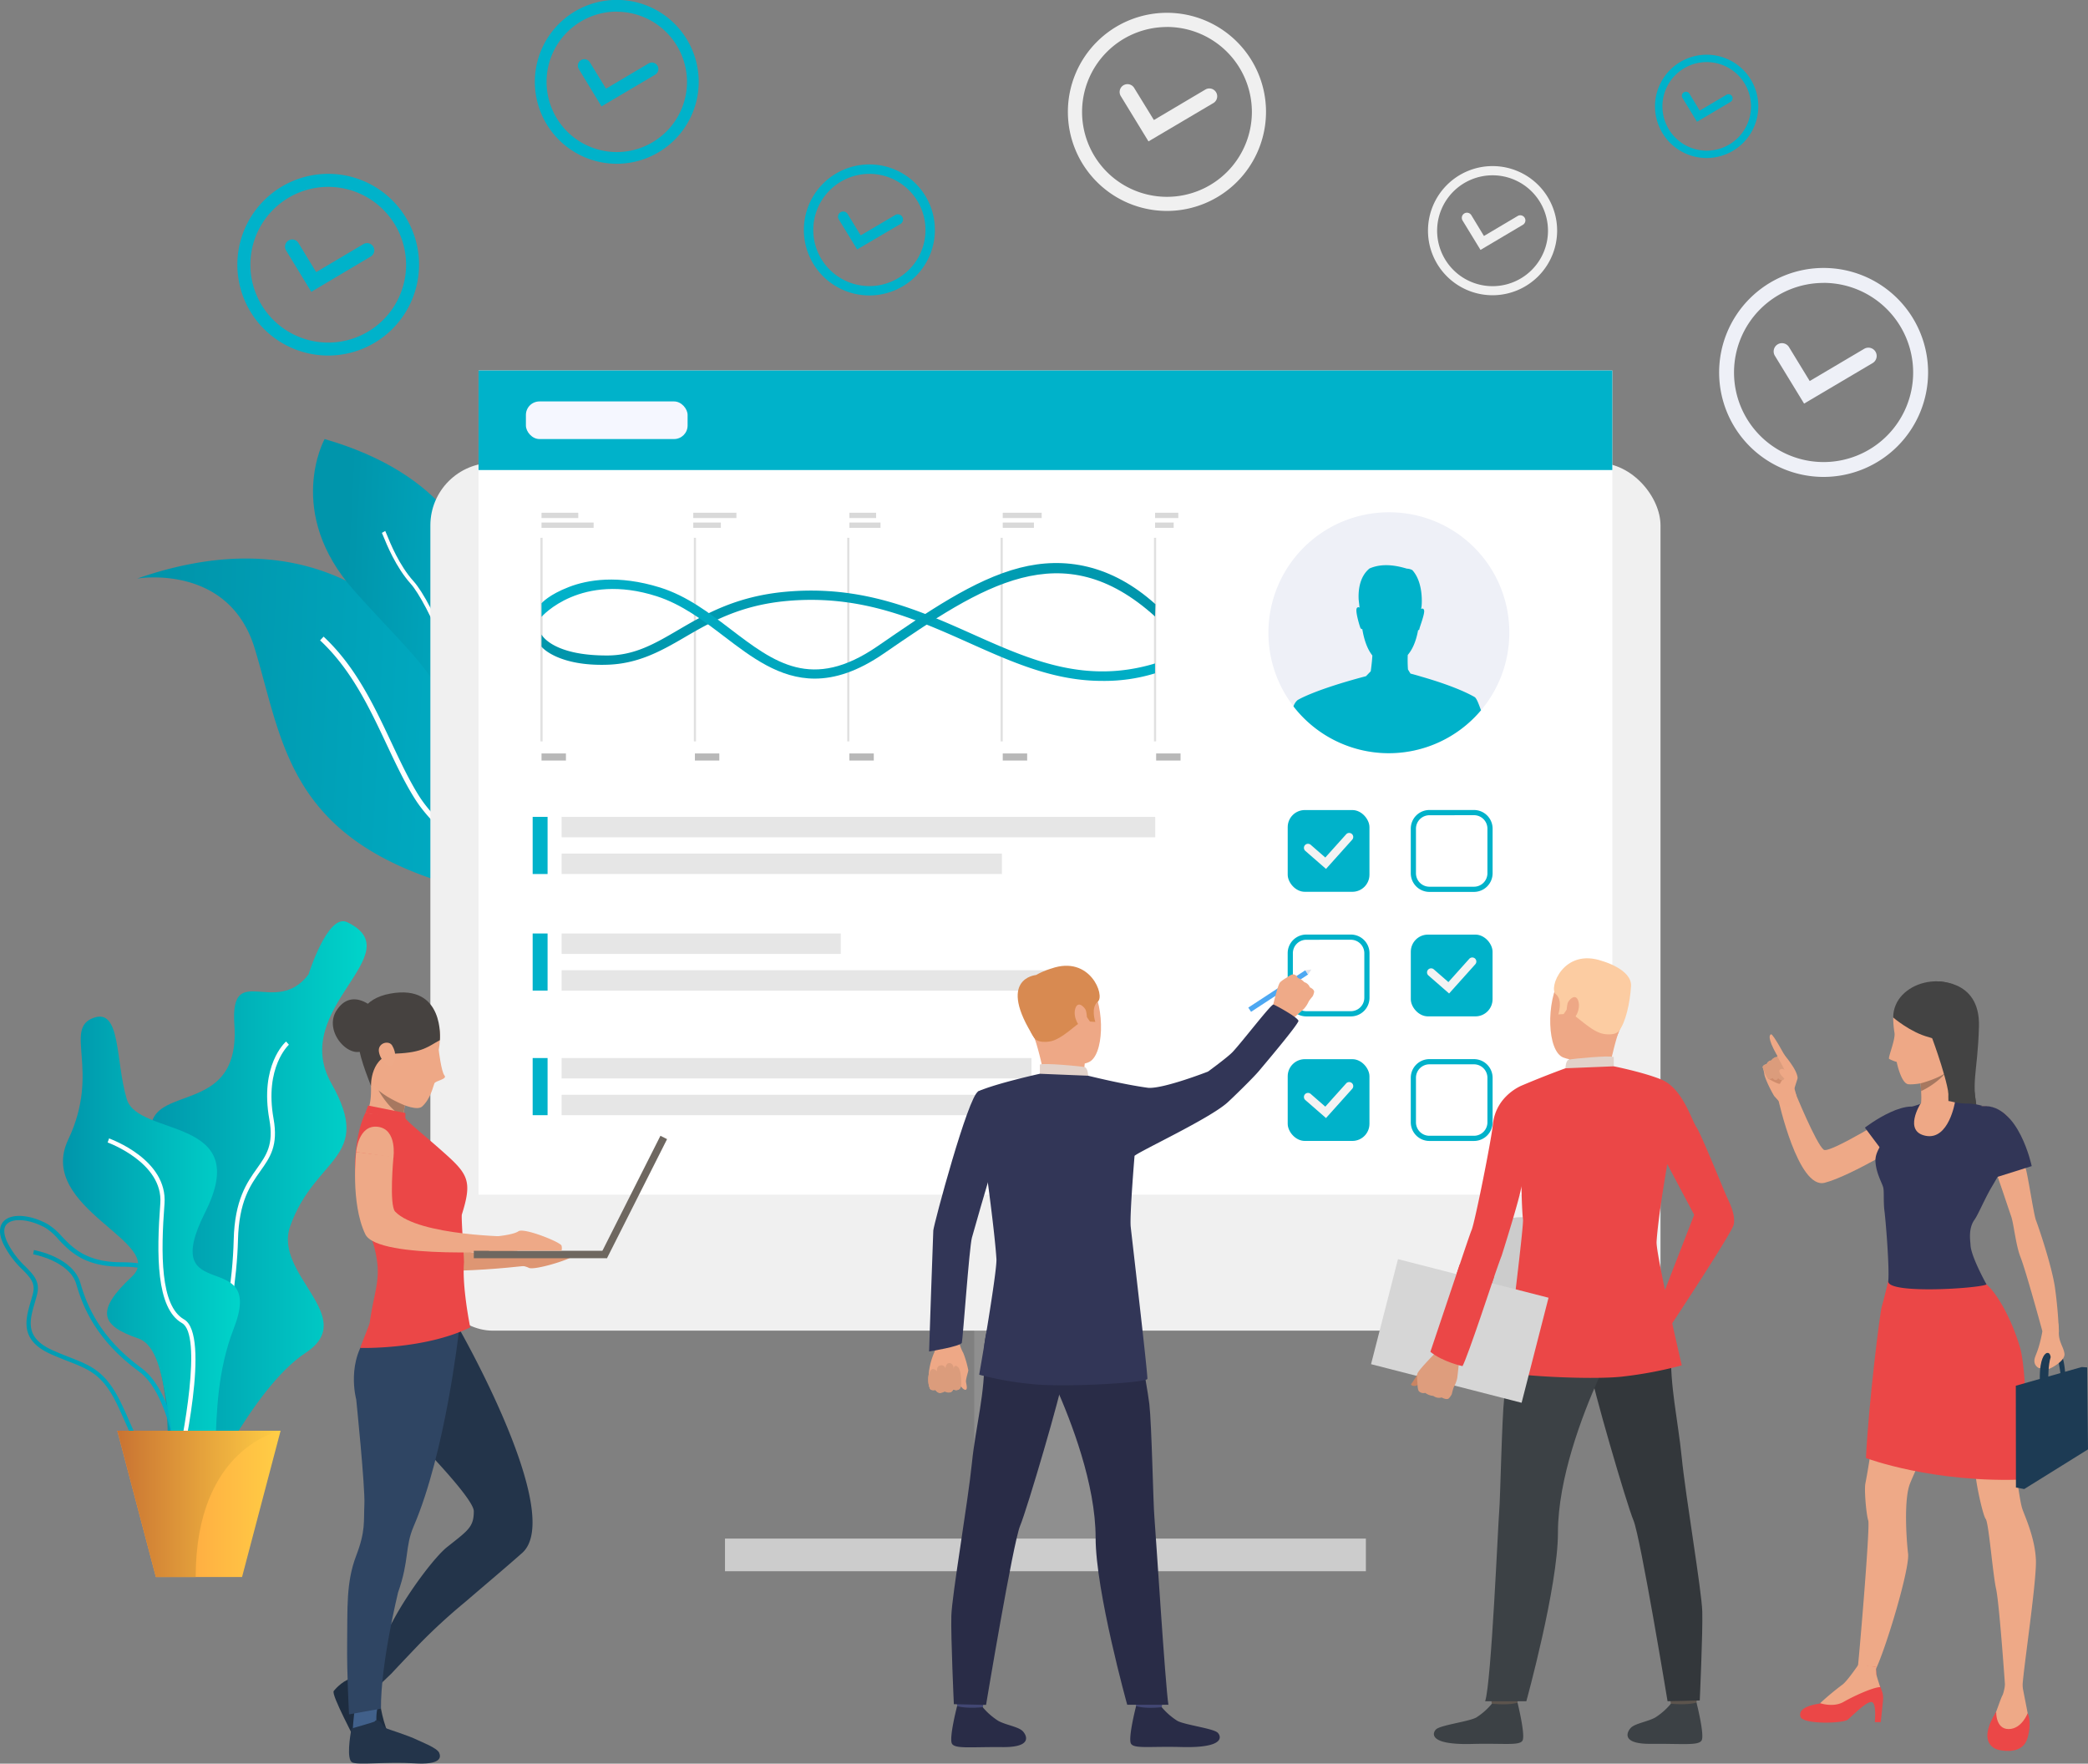 <svg xmlns="http://www.w3.org/2000/svg" xmlns:xlink="http://www.w3.org/1999/xlink" viewBox="0 0 828.76 700"><rect x="0" y="0" width="828.76" height="700" fill="#808080" stroke="none"/><defs><style>.cls-1{fill:url(#New_Gradient_Swatch_1);}.cls-2{fill:#fff;}.cls-3{fill:url(#New_Gradient_Swatch_1-2);}.cls-4{fill:#eef0f7;}.cls-5{fill:#f0f0f0;}.cls-6{fill:#00b2ca;}.cls-7{fill:#8f8f8f;}.cls-8{fill:#ccc;}.cls-9{fill:#f5f7ff;}.cls-10{fill:#e6e6e6;}.cls-11{fill:#f3f3f3;}.cls-12{fill:url(#New_Gradient_Swatch_2);}.cls-13{fill:url(#New_Gradient_Swatch_1-3);}.cls-14{fill:url(#New_Gradient_Swatch_1-4);}.cls-15{fill:url(#New_Gradient_Swatch_2-2);}.cls-16{fill:url(#linear-gradient);}.cls-17{fill:url(#linear-gradient-2);}.cls-18{fill:#eea886;}.cls-19{fill:#db9c7c;}.cls-20{fill:#323657;}.cls-21{fill:#4da8f2;}.cls-22{fill:#efaa88;}.cls-23{fill:#424773;}.cls-24{fill:#292c47;}.cls-25{fill:#d88a51;}.cls-26{fill:#e2d2ca;}.cls-27{fill:#dfe1e8;}.cls-28{fill:#de9673;}.cls-29{fill:#2f4563;}.cls-30{fill:#1e2d40;}.cls-31{fill:#23344a;}.cls-32{fill:#41608a;}.cls-33{fill:#eea987;}.cls-34{fill:#eb4747;}.cls-35{fill:#464240;}.cls-36{fill:#a77860;}.cls-37{fill:#6e6760;}.cls-38{fill:#5c544d;}.cls-39{fill:#3c4145;}.cls-40{fill:#33373b;}.cls-41{fill:#fccca2;}.cls-42{fill:#d6d6d6;}.cls-43{fill:#c98462;}.cls-44{fill:#de9d7d;}.cls-45{fill:#1d3b54;}.cls-46{fill:#434343;}.cls-47{fill:#cf8c6c;}.cls-48{fill:#e0e0e0;}.cls-49{fill:#b8b8b8;}.cls-50{fill:#d9d9d9;}.cls-51{fill:url(#New_Gradient_Swatch_1-5);}.cls-52{fill:url(#New_Gradient_Swatch_1-6);}</style><linearGradient id="New_Gradient_Swatch_1" x1="-12658.67" y1="-81.51" x2="-12501.51" y2="-81.51" gradientTransform="matrix(-1, -0.05, -0.05, 1, -12436.77, -309.17)" gradientUnits="userSpaceOnUse"><stop offset="0" stop-color="#00b2ca"/><stop offset="1" stop-color="#0095ab"/></linearGradient><linearGradient id="New_Gradient_Swatch_1-2" x1="-12643.63" y1="-128.95" x2="-12569.24" y2="-128.95" xlink:href="#New_Gradient_Swatch_1"/><linearGradient id="New_Gradient_Swatch_2" x1="-5914.99" y1="483.43" x2="-5826.15" y2="483.43" gradientTransform="matrix(-1, 0, 0, 1, -5769.47, 0)" gradientUnits="userSpaceOnUse"><stop offset="0" stop-color="#00d4ca"/><stop offset="1" stop-color="#0095ab"/></linearGradient><linearGradient id="New_Gradient_Swatch_1-3" x1="-5849.82" y1="533.01" x2="-5769.47" y2="533.01" gradientTransform="matrix(-1, 0, 0, 1, -5769.47, 0)" xlink:href="#New_Gradient_Swatch_1"/><linearGradient id="New_Gradient_Swatch_1-4" x1="-5842.95" y1="544.69" x2="-5782.65" y2="544.69" gradientTransform="matrix(-1, 0, 0, 1, -5769.47, 0)" xlink:href="#New_Gradient_Swatch_1"/><linearGradient id="New_Gradient_Swatch_2-2" x1="-5864.73" y1="496.16" x2="-5794.5" y2="496.16" xlink:href="#New_Gradient_Swatch_2"/><linearGradient id="linear-gradient" x1="40.54" y1="596.9" x2="105.34" y2="596.9" gradientTransform="translate(6.03)" gradientUnits="userSpaceOnUse"><stop offset="0" stop-color="#ff9340"/><stop offset="1" stop-color="#ffce45"/></linearGradient><linearGradient id="linear-gradient-2" x1="40.54" y1="596.9" x2="105.34" y2="596.9" gradientTransform="translate(6.03)" gradientUnits="userSpaceOnUse"><stop offset="0" stop-color="#c97332"/><stop offset="1" stop-color="#ffce45"/></linearGradient><linearGradient id="New_Gradient_Swatch_1-5" x1="485.26" y1="252.33" x2="236.79" y2="252.33" gradientTransform="matrix(1, 0, 0, 1, 0, 0)" xlink:href="#New_Gradient_Swatch_1"/><linearGradient id="New_Gradient_Swatch_1-6" x1="214.94" y1="246.4" x2="458.59" y2="246.4" gradientTransform="matrix(1, 0, 0, 1, 0, 0)" xlink:href="#New_Gradient_Swatch_1"/></defs><title>home-image</title><g id="Layer_2" data-name="Layer 2"><g id="Слой_1" data-name="Слой 1"><path class="cls-1" d="M194.27,294.57c10.19,22.23,15.91,43.26,8.41,52.65a12.28,12.28,0,0,1-1.45,1.52c-5.78,5.09-17.14,5.21-36.32-2.37-51.06-20.17-53.49-55-63.81-89-10.18-33.56-45.74-27.89-46.65-27.74C137.31,200.8,177,256.88,194.27,294.57Z"/><path class="cls-2" d="M202.68,347.22a12.28,12.28,0,0,1-1.45,1.52c-9.59-5.78-27.95-18-36.61-31.78-4.09-6.49-7.52-13.79-11.16-21.51-6.87-14.6-14-29.7-26.41-41.28l1.39-1.49c12.7,11.86,19.89,27.13,26.85,41.91,3.61,7.67,7,14.91,11,21.29C174.78,329.29,193.33,341.59,202.68,347.22Z"/><path class="cls-3" d="M185.4,303.65c-.6,1.48-1,2.32-1,2.41-.16-.82-.31-1.63-.47-2.41-6.81-34.9-15.92-38.55-43.23-69.07-27.93-31.23-11.86-60.32-11.86-60.32C222.38,201.3,191.76,288.05,185.4,303.65Z"/><path class="cls-2" d="M185.4,303.65c-.6,1.48-1,2.32-1,2.41-.16-.82-.31-1.63-.47-2.41,3-30.17-15.17-65.57-20.89-71.93-5.91-6.58-9.56-15.62-10.94-19-.23-.57-.45-1.1-.52-1.23l1.32-.75c.12.21.27.58.61,1.41,1.34,3.34,4.92,12.21,10.66,18.58C171.39,238.76,188.18,274.33,185.4,303.65Z"/><path class="cls-4" d="M716.07,160.19l-11.53-18.88a3.29,3.29,0,1,1,5.61-3.43l8.15,13.35L740,138.4a3.29,3.29,0,0,1,3.35,5.66Z"/><path class="cls-4" d="M723.82,189.29a41.47,41.47,0,1,1,41.47-41.47A41.51,41.51,0,0,1,723.82,189.29Zm0-77a35.55,35.55,0,1,0,35.54,35.55A35.59,35.59,0,0,0,723.82,112.27Z"/><path class="cls-5" d="M587.64,99.19l-7.13-11.67A2,2,0,1,1,584,85.41l5,8.25,13.39-7.93a2,2,0,1,1,2.07,3.49Z"/><path class="cls-5" d="M592.42,117.18a25.63,25.63,0,1,1,25.63-25.63A25.65,25.65,0,0,1,592.42,117.18Zm0-47.6a22,22,0,1,0,22,22A22,22,0,0,0,592.42,69.58Z"/><path class="cls-5" d="M455.85,56.12,444.92,38.23A3.11,3.11,0,1,1,450.23,35L458,47.64l20.55-12.17a3.12,3.12,0,0,1,3.18,5.36Z"/><path class="cls-5" d="M463.19,83.72A39.32,39.32,0,1,1,502.5,44.4,39.36,39.36,0,0,1,463.19,83.72Zm0-73a33.7,33.7,0,1,0,33.7,33.7A33.74,33.74,0,0,0,463.19,10.7Z"/><path class="cls-6" d="M340.22,99,333,87.2a2.06,2.06,0,1,1,3.51-2.14l5.11,8.36,13.58-8a2.06,2.06,0,1,1,2.09,3.54Z"/><path class="cls-6" d="M345.07,117.26a26,26,0,1,1,26-26A26,26,0,0,1,345.07,117.26Zm0-48.25a22.27,22.27,0,1,0,22.27,22.27A22.29,22.29,0,0,0,345.07,69Z"/><path class="cls-6" d="M238.74,42.22l-9-14.81a2.57,2.57,0,1,1,4.39-2.68l6.4,10.47,17-10.07a2.58,2.58,0,0,1,2.62,4.44Z"/><path class="cls-6" d="M244.81,65a32.52,32.52,0,1,1,32.52-32.52A32.56,32.56,0,0,1,244.81,65Zm0-60.39a27.87,27.87,0,1,0,27.87,27.87A27.91,27.91,0,0,0,244.81,4.65Z"/><path class="cls-6" d="M123.55,115.82l-10-16.41a2.86,2.86,0,0,1,4.88-3L125.49,108l18.84-11.16a2.86,2.86,0,0,1,2.91,4.92Z"/><path class="cls-6" d="M130.28,141.12a36.06,36.06,0,1,1,36.05-36.05A36.1,36.1,0,0,1,130.28,141.12Zm0-66.95a30.9,30.9,0,1,0,30.9,30.9A30.93,30.93,0,0,0,130.28,74.17Z"/><path class="cls-6" d="M673.57,48.33,667.87,39a1.63,1.63,0,1,1,2.77-1.7l4,6.6,10.72-6.34a1.63,1.63,0,0,1,1.65,2.8Z"/><path class="cls-6" d="M677.4,62.72a20.5,20.5,0,1,1,20.5-20.5A20.53,20.53,0,0,1,677.4,62.72Zm0-38.08A17.58,17.58,0,1,0,695,42.22,17.6,17.6,0,0,0,677.4,24.64Z"/><rect class="cls-7" x="386.68" y="445.41" width="56.54" height="171.74" transform="translate(829.9 1062.57) rotate(180)"/><rect class="cls-5" x="170.82" y="183.7" width="488.26" height="344.44" rx="24.83" transform="translate(829.9 711.84) rotate(180)"/><rect class="cls-2" x="189.95" y="147.04" width="450.01" height="327.12" transform="translate(829.9 621.21) rotate(180)"/><rect class="cls-6" x="189.95" y="147.04" width="450.01" height="39.51" transform="translate(829.9 333.6) rotate(180)"/><path class="cls-8" d="M585.19,498.86c0,8.7,8.3,15.75,18.52,15.75s18.52-7.05,18.52-15.75-8.29-15.75-18.52-15.75S585.19,490.17,585.19,498.86Z"/><rect class="cls-8" x="287.76" y="610.67" width="254.38" height="12.96"/><rect class="cls-9" x="208.74" y="159.33" width="64.18" height="14.93" rx="5.37"/><rect class="cls-10" x="222.92" y="324.22" width="235.61" height="8.1"/><rect class="cls-10" x="222.92" y="338.8" width="174.75" height="8.1"/><rect class="cls-10" x="222.92" y="370.5" width="110.8" height="8.1"/><rect class="cls-10" x="222.92" y="385.09" width="199.07" height="8.1"/><rect class="cls-10" x="222.92" y="419.94" width="186.49" height="8.1"/><rect class="cls-10" x="222.92" y="434.52" width="227.72" height="8.1"/><rect class="cls-6" x="211.42" y="324.22" width="5.92" height="22.68"/><rect class="cls-6" x="211.42" y="370.5" width="5.92" height="22.68"/><rect class="cls-6" x="211.42" y="419.94" width="5.92" height="22.68"/><rect class="cls-6" x="511.11" y="420.39" width="32.45" height="32.45" rx="6.79"/><path class="cls-11" d="M526.31,443.76l-8.2-7.15a1.61,1.61,0,0,1-.16-2.28,1.63,1.63,0,0,1,2.28-.16l5.8,5.06,8.28-9.23a1.61,1.61,0,0,1,2.4,2.16Z"/><path class="cls-6" d="M536.18,403.41H518.49A7.39,7.39,0,0,1,511.1,396V378.33a7.4,7.4,0,0,1,7.39-7.4h17.69a7.41,7.41,0,0,1,7.4,7.4V396A7.4,7.4,0,0,1,536.18,403.41ZM518.49,373a5.34,5.34,0,0,0-5.33,5.34V396a5.34,5.34,0,0,0,5.33,5.34h17.69a5.35,5.35,0,0,0,5.34-5.34V378.33a5.35,5.35,0,0,0-5.34-5.34Z"/><path class="cls-6" d="M585.05,452.85h-17.7a7.39,7.39,0,0,1-7.39-7.39V427.77a7.4,7.4,0,0,1,7.39-7.4h17.7a7.41,7.41,0,0,1,7.39,7.4v17.69A7.4,7.4,0,0,1,585.05,452.85Zm-17.7-30.42a5.34,5.34,0,0,0-5.33,5.34v17.69a5.33,5.33,0,0,0,5.33,5.33h17.7a5.33,5.33,0,0,0,5.33-5.33V427.77a5.34,5.34,0,0,0-5.33-5.34Z"/><rect class="cls-6" x="559.97" y="370.95" width="32.45" height="32.45" rx="6.79"/><path class="cls-11" d="M575.17,394.32l-8.2-7.15a1.61,1.61,0,0,1-.16-2.28,1.63,1.63,0,0,1,2.28-.16l5.8,5.06,8.28-9.23a1.61,1.61,0,0,1,2.4,2.16Z"/><path class="cls-6" d="M585.05,354h-17.7a7.4,7.4,0,0,1-7.39-7.4V328.89a7.4,7.4,0,0,1,7.39-7.4h17.7a7.41,7.41,0,0,1,7.39,7.4v17.69A7.41,7.41,0,0,1,585.05,354Zm-17.7-30.43a5.34,5.34,0,0,0-5.33,5.34v17.69a5.34,5.34,0,0,0,5.33,5.34h17.7a5.34,5.34,0,0,0,5.33-5.34V328.89a5.34,5.34,0,0,0-5.33-5.34Z"/><rect class="cls-6" x="511.11" y="321.51" width="32.45" height="32.45" rx="6.79"/><path class="cls-11" d="M526.31,344.88l-8.2-7.15a1.61,1.61,0,0,1-.16-2.28,1.63,1.63,0,0,1,2.28-.16l5.8,5.06,8.28-9.22a1.61,1.61,0,1,1,2.4,2.15Z"/><path class="cls-12" d="M137.76,366c-7.66-3.66-15.29,20.72-15.29,20.72-13,17.21-31.22-5.68-29.44,20,3.12,45-51.8,14.15-26.47,61.14s-22.37,26.57-6.62,64.46-4.66,83.08,19,64.51c0,0,20.86-45.75,42.37-59.9s-12.89-30.95-6.16-50.17C125,458.91,148.51,460,131.53,430S163.8,378.48,137.76,366Z"/><path class="cls-2" d="M71.46,579.68c10.27-7.22,22.29-57.55,23-87.52.37-15.36,4.91-21.76,8.91-27.4,3.83-5.4,7.13-10.06,5.21-20.75-3.68-20.45,6-29.28,6.09-29.36l-1.12-1.28c-.43.38-10.51,9.48-6.64,30.94,1.8,10-1.17,14.17-4.93,19.47-3.94,5.55-8.84,12.46-9.22,28.33C92,524.28,79.71,571.8,70.49,578.29Z"/><path class="cls-13" d="M49.94,565c-1-2.19-2-4.47-3.11-6.86C41,545.75,35.77,543.71,27.16,540.33c-2.1-.82-4.49-1.76-7.11-2.93-12.33-5.55-9.94-13.71-7.83-20.92.29-1,.58-2,.84-3,1.08-4.23-1-6.36-4.15-9.58a35.88,35.88,0,0,1-7.52-10.07c-2.46-5.15-1.2-7.91.28-9.31,3.13-3,10.35-2.42,17.16,1.29h0a25.17,25.17,0,0,1,5.7,4.91c4.34,4.55,9.74,10.21,23.41,10.27,7.79,0,12.06,1.12,14.27,3.6,2.51,2.82,2,7,1.38,12.88-.22,2-.48,4.31-.63,6.79a39.56,39.56,0,0,0,7.87,25.51c5.2,6.2,11.62,19.06,8.85,27-1.16,3.31-3.76,5.4-7.72,6.2a21.74,21.74,0,0,1-4.34.47C58.06,583.41,54.56,575.48,49.94,565ZM18,487.3c-6.08-3.33-12.6-4-15.17-1.56-1.95,1.85-1,5,.09,7.35a33.84,33.84,0,0,0,7.19,9.61c3.3,3.37,5.91,6,4.58,11.19-.26,1-.55,2-.85,3.07-2.1,7.17-4.08,13.95,6.9,18.89,2.58,1.16,4.94,2.09,7,2.9,8.69,3.41,14.43,5.67,20.59,18.66,1.14,2.42,2.15,4.7,3.12,6.91,5.32,12,8.52,19.3,20.14,17,3.33-.68,5.5-2.39,6.44-5.1,2.44-7-3.39-19.2-8.55-25.33a40.62,40.62,0,0,1-8.26-26.71c.16-2.52.42-4.83.65-6.87.6-5.4,1-9.31-1-11.56-1.83-2.06-5.84-3-13-3-14.39-.07-20.07-6-24.63-10.79A22.8,22.8,0,0,0,18,487.3Z"/><path class="cls-14" d="M71.78,593.22l1.7-.09C73.39,591.54,71.25,554,56.17,543c-16.54-12.06-21.76-25-24.24-33.71C29,499,14.1,496.27,13.47,496.16l-.3,1.68c.15,0,14.49,2.66,17.12,11.89,2.56,8.94,7.91,22.26,24.88,34.63C69.61,554.88,71.76,592.84,71.78,593.22Z"/><path class="cls-15" d="M37.3,403.93c10.72-3.67,8.49,17,13,32.27s50.39,6.67,31.14,44.95,24.34,12.8,11.32,46.2-1.13,69.12-15.28,60-8-51.15-22.67-56.15-17.13-10.83-2.55-24.41-38.19-27.08-25.17-54.51S24.92,408.18,37.3,403.93Z"/><path class="cls-2" d="M70.93,585.79c1.35-5.72,12.86-56,2.12-62.12-9.47-5.37-9.24-26.22-7.76-45.91,1.31-17.43-21.08-25.57-22-25.91l-.57,1.6c.22.08,22.12,8.05,20.91,24.18-1.52,20.23-1.68,41.68,8.61,47.51,8.16,4.62.65,45.06-2.93,60.26Z"/><polygon class="cls-16" points="111.37 567.87 96.07 625.93 61.87 625.93 46.56 567.87 111.37 567.87"/><path class="cls-17" d="M111.37,567.87s-33.69,6.32-33.69,58.06H61.87L46.56,567.87Z"/><path class="cls-18" d="M379.39,529.34a10.25,10.25,0,0,1,1.33,3.5,16.3,16.3,0,0,0,1.62,4.14,39.6,39.6,0,0,1,2,6.9c0,.49-1.08,3.62-.92,4.62s.72,3-.17,3.11-1.92-1.5-1.92-1.5a1.33,1.33,0,0,1-.67,1.28,2.23,2.23,0,0,1-2.26.08s-.54,1-1.23,1.15a4.56,4.56,0,0,0-3.95.24,2.24,2.24,0,0,1-1.89-1.18s-1.69.34-2.17-.44a7.52,7.52,0,0,1-.61-2.34,27.23,27.23,0,0,1,2.14-11.79c2.18-4.64-.56-9.16-.56-9.16Z"/><path class="cls-19" d="M381.53,549.51s.15-5.78-1.37-7-1.69.86-1.69.86.2-2.06-1.46-2.34-1.73,2.17-1.73,2.17a1.6,1.6,0,0,0-2-1.26c-1.75.32-1.33,2.35-1.33,2.35s-1.67-2-2.75-.08c-1.82,3.23-.06,7-.06,7s.51.87,2.17.44c0,0,1.11,2.24,3.6.63,0,0,2.54,1.4,3.47-.84C378.36,551.47,381.17,552.8,381.53,549.51Z"/><path class="cls-20" d="M399,446.1s-9.89,33-13.23,45.13c-1.05,3.81-3.59,40.24-4,41.7s-13,3.48-13,3.48,1.52-45.57,1.67-48,13.84-53.37,17.82-55.18c3-1.36,4.56-.24,8.33,2.55C401.83,439.65,399,446.1,399,446.1Z"/><rect class="cls-21" x="493.8" y="392.35" width="27.06" height="2.01" transform="translate(-132.58 342.11) rotate(-33.21)"/><path class="cls-22" d="M521.61,393.62a5.87,5.87,0,0,1-.58,1.8s-.74.88-1.23,1.54a5.83,5.83,0,0,0-.35.53,11,11,0,0,1-1.88,2.9c-1.07,1.1-5.27,4.57-5.27,4.57l-3.6-3L505,400.23s2.09-9.09,3-10.22c.09-.11.18-.22.27-.31a13.77,13.77,0,0,1,2.34-1.61c.19-.15,2.11-1.54,2.79-1.36a2.33,2.33,0,0,1,1.73,1.44,5.57,5.57,0,0,1,2.56,1.65,3.42,3.42,0,0,1,2.22,2.06S521.54,392.55,521.61,393.62Z"/><path class="cls-23" d="M391,671.2s-.9,6.26-1,7.2-10-.56-10-.56l-.8-7.45S389.73,670.31,391,671.2Z"/><path class="cls-24" d="M390.06,677.6a26.86,26.86,0,0,0,6.18,5.42c3,1.64,7.82,2.29,9.61,4,1.3,1.23,4.73,6.52-7.9,6.41s-18.7.75-20.06-1.28,2-15,2-15S382.84,678.25,390.06,677.6Z"/><path class="cls-23" d="M462,671.2s-.9,6.26-1,7.2-10-.56-10-.56l-.8-7.45S460.79,670.31,462,671.2Z"/><path class="cls-24" d="M461.12,677.6A26.86,26.86,0,0,0,467.3,683c3,1.64,14.22,3,16,4.69,1.3,1.23,3.46,6.17-14.3,5.71-12.62-.33-18.71.75-20.06-1.28s2-15,2-15S453.73,678.33,461.12,677.6Z"/><path class="cls-24" d="M399.18,510.38s-9.32,14.81-8.62,28.19-3.38,28-4.78,42c-1.56,15.58-7.95,52.48-8.18,60.82s1,35,1,35l12.78.29s10.74-64.51,13.52-71.09,16.57-53.5,17-58.77S399.18,510.38,399.18,510.38Z"/><path class="cls-24" d="M448.24,512.39s7,36.68,7.95,44.87,1.54,39.64,2,44.76,4.33,66.84,5.57,74.6H447.41s-12.54-45-12.54-66.26-9.7-46.27-15.95-60.31-20.58-14.37-24.43-40.43C394.49,509.62,443,504.12,448.24,512.39Z"/><path class="cls-18" d="M414.73,385.9s12.51-4.67,18.28,4.85,5.21,28.59-1.1,30.93-15.77,1.12-19-4.84-6.14-14.57-6-20.33S411.45,387.57,414.73,385.9Z"/><path class="cls-18" d="M430.56,422.12s-.53,3.37.33,5-16.2,1.7-16.2,1.7a113.06,113.06,0,0,0-4-16.69C408.05,404.52,430.56,422.12,430.56,422.12Z"/><path class="cls-25" d="M410.68,412.17s1.18,1.94,6,1.19,10.68-7.15,12.68-7.85,2-1.89,2-1.89l1.26,1.84,2.13.14s-1.94-5.73,1-8.06S432.7,379,417.29,384.41c0,0-11.85,3.26-11.42,10S408,408.82,410.68,412.17Z"/><path class="cls-26" d="M431.91,427s-.06-3.18-1.5-3.49-15.9-1.69-17.67-1v3.71S416.15,428.27,431.91,427Z"/><path class="cls-18" d="M431.05,401.17c-.27-1.12-3.14-4.35-4.24-.9s1.66,8.11,3.2,7.71S431.74,404,431.05,401.17Z"/><path class="cls-20" d="M455.83,431.77c-9.92-1.31-23.92-4.81-23.92-4.81l-19.17-.78s-17.59,3.87-24.52,7c-.65.29-.66,15.69-2.46,19.73L391.5,465s3.32,24,4,34.68c.32,4.9-6.84,45.95-6.84,45.95a132,132,0,0,0,20.75,3.7c13.08,1.45,45.76-.52,46-2.06s-6.33-57.53-6.62-60.43c-.44-4.45,1.53-28.1,1.53-28.1,3-2.34,29.54-14.65,36.78-21.06,1.93-1.72,10.1-9.68,12.43-12.42,8.22-9.73,15-18.07,15.79-19.87.93-1-8.94-6.39-9.84-6.69s-11.9,14.15-16.18,18.78c-1.91,2.07-9.84,7.84-9.84,7.84S462,432.13,455.83,431.77Z"/><path class="cls-25" d="M411.17,387s-15.95,1.25-.49,25.14Z"/><polygon class="cls-27" points="519.2 386.78 520.51 384.79 518.1 385.1 519.2 386.78"/><path class="cls-28" d="M199.89,501.51s7.75.46,9.93,1.67,16.84-3.41,17.11-4.48a2.41,2.41,0,0,0,0-1.59H198.14Z"/><path class="cls-28" d="M165.05,467.29s-2.47,19.45,0,22c9.46,9.74,44.5,9,44.5,9v4s-53.27,6.65-58.22-3.68c-5.94-12.42-3.64-32.66-3.64-32.66Z"/><polygon class="cls-29" points="147.47 672.25 150.64 668.65 144.93 662.67 140.1 666.05 147.47 672.25"/><path class="cls-30" d="M140.1,666.05s6.52,4.91,8.33,5.11,2.67,1,2.46,3.77,2.65,14.4,4.64,14.58,8.8.23,10,4.71-21.56,3.54-23-.14-11.22-21.48-10.06-22.92S136.76,666.51,140.1,666.05Z"/><path class="cls-31" d="M181.93,526.84s42.6,74.2,25.31,89.55c-6.78,6-13.31,11.46-22.69,19.52a231,231,0,0,0-18.15,16.67l-.29.31c-5.09,5.31-9.3,9.79-10.59,11.18l-.12.13-.15.15-4.74,4.53-6.95-6.12a207,207,0,0,0,12.33-19.29c6.24-11.76,16.72-25.58,21.57-29.44,8.31-6.6,10.6-7.9,10.6-14.22,0-6.77-39-44.62-39-44.62s-5.67-23.68,7.86-29.88C170.06,519.27,181.93,526.84,181.93,526.84Z"/><path class="cls-32" d="M149.45,683.74a21,21,0,0,1,.31-5.6c.58-2.18-8.82-.93-8.82-.93s-1.21,9.13-.86,11.22S149.45,683.74,149.45,683.74Z"/><path class="cls-29" d="M151.21,678.16l-12.67,2.28s-.91-16.17-.75-28.55c.18-13.31-.49-23.78,3.57-34.38,3.81-9.91,2.94-13.68,3.27-20.45s-3.24-41.61-3.24-41.61-4.33-15.6,5.69-26.6c9.76-10.73,35-.05,35-.05s-5.26,47.6-17.89,77c-3.58,8.34-1.65,13.4-6.2,26.27C158,632.11,151.07,660.19,151.21,678.16Z"/><path class="cls-33" d="M162.24,434.69a14.74,14.74,0,0,0-1.51,4.08,35.52,35.52,0,0,0-.69,4.34,50.94,50.94,0,0,0-.26,5.54S142.89,445,145.66,441s1.14-15.89,1.14-15.89S164.42,431,162.24,434.69Z"/><path class="cls-18" d="M171.74,402.14s4.33,3.76,2.4,14.58c0,0,1,8.62,2.27,10.13s-3.54,2.06-4,3.14-1.48,6.15-4.87,9.2-20.18-6.15-21-11.35-12.44-27.5,6-28.52S171.74,402.14,171.74,402.14Z"/><path class="cls-34" d="M183.33,482c-.35,1.09.94,17.74.83,19.18-.65,7.87,1.39,19.84,2.19,24.13l.29,1.53C168.39,535.76,143,535,143,535c.1-.69,3.64-9.26,3.73-9.92,1.5-10.71,3.72-15.6,3.12-22.85h0a45.33,45.33,0,0,0-3.52-13.6c-6.2-15.22-5.86-25.36-4.85-33.72S145,441.75,145,441.75l15.41,1.66c3.28,3.62,6.19,5.55,15.49,13.81C185.8,466,187.53,468.67,183.33,482Z"/><path class="cls-31" d="M139.52,686.06s8.91-2.54,9.18-2.79.32-.78,1.55-.29,1.74,2.35,2.95,2.94,8.56,2.75,12.59,4.73c1.46.72,7.63,3.07,8.51,5s.62,4.91-10,4.21-22.18.8-24.5-.36S138.91,689.12,139.52,686.06Z"/><path class="cls-35" d="M174.6,412.83s2.07-22.47-19.72-18.46S144.32,423,147.25,431c0,0-.35-12.43,10.14-12.84S170.05,415.28,174.6,412.83Z"/><path class="cls-33" d="M155.68,415c-1.31-2.28-5.81-1.07-5.29,2.41s4.12,6.94,5.31,5.26S157.61,418.31,155.68,415Z"/><path class="cls-33" d="M156.18,459.11s-1.8,19.26.68,21.8c9.45,9.74,46.76,9.93,46.76,9.93l1.78,5.6S150,500.21,145,489.88c-5.95-12.41-3.64-32.66-3.64-32.66Z"/><path class="cls-35" d="M148,399.9s-8.39-8-14.36,1.07,7.09,21.84,12.38,14.29A16.84,16.84,0,0,0,148,399.9Z"/><path class="cls-36" d="M160.73,438.77a35.52,35.52,0,0,0-.69,4.34c-5.62-2.55-9.81-10.37-9.81-10.37,4.06,3.5,10.5,6,10.5,6Z"/><rect class="cls-37" x="188.06" y="496.44" width="52.89" height="2.95"/><rect class="cls-37" x="225.1" y="473.64" width="52.89" height="2.95" transform="translate(-285.95 485.66) rotate(-63.23)"/><path class="cls-33" d="M195.83,490.84s7.76-.6,9.94-2.14,16.84,4.35,17.11,5.71a3.89,3.89,0,0,1,0,2h-28.8Z"/><polygon class="cls-34" points="145.01 441.75 146.09 438.8 160.9 441.75 160.9 444.37 145.01 441.75"/><path class="cls-33" d="M156.16,459.37s1.59-11.16-6.18-12.14-8.62,10-8.62,10Z"/><path class="cls-38" d="M662.29,669.75s.9,6.31,1,7.26,10-.56,10-.56l.8-7.52S663.53,668.85,662.29,669.75Z"/><path class="cls-39" d="M663.2,676.21a26.63,26.63,0,0,1-6.18,5.46c-3,1.66-7.81,2.32-9.61,4-1.3,1.24-4.72,6.58,7.9,6.47s18.7.75,20.05-1.29-2-15.11-2-15.11S670.42,676.87,663.2,676.21Z"/><path class="cls-38" d="M591.24,669.75s.9,6.31,1,7.26,10-.56,10-.56l.8-7.52S592.48,668.85,591.24,669.75Z"/><path class="cls-39" d="M592.15,676.21a26.63,26.63,0,0,1-6.18,5.46c-3,1.66-14.22,3-16,4.74-1.29,1.24-3.45,6.24,14.31,5.77,12.61-.33,18.7.75,20-1.29s-1.95-15.11-1.95-15.11S599.54,676.94,592.15,676.21Z"/><path class="cls-40" d="M658.77,506.65s5.28,15.68,4.58,29.19,2.73,28.29,4.13,42.4c1.56,15.73,7.95,53,8.18,61.4s-1,35.28-1,35.28l-12.78.3s-10.74-65.12-13.52-71.76-16.57-54-17-59.33S658.77,506.65,658.77,506.65Z"/><path class="cls-39" d="M605,509.44s-7,37-7.95,45.3-1.54,40-2,45.18-3.09,67.62-5.56,75.3h16.34s12.54-45.4,12.54-66.89,9.69-46.7,16-60.87,20.57-14.51,24.42-40.81C658.77,506.65,610.24,501.1,605,509.44Z"/><path class="cls-18" d="M638.24,382.9s-12.88-4.81-18.82,5-5.36,29.44,1.13,31.85,16.25,1.15,19.57-5,6.33-15,6.18-20.94S641.63,384.61,638.24,382.9Z"/><path class="cls-18" d="M622.71,419.14s.52,3.38-.34,5,16.2,1.71,16.2,1.71a113.35,113.35,0,0,1,4-16.7C645.21,401.55,622.71,419.14,622.71,419.14Z"/><path class="cls-41" d="M642.58,409.19s-1.17,1.95-6,1.19-10.67-7.15-12.68-7.85-2-1.88-2-1.88l-1.26,1.84-2.13.13s1.94-5.72-1-8.05,3-18.52,18.46-13.13c0,0,11.84,3.26,11.41,10S645.23,405.84,642.58,409.19Z"/><path class="cls-26" d="M621.36,424s0-3.18,1.49-3.48,15.9-1.7,17.67-1v3.7S637.11,425.29,621.36,424Z"/><path class="cls-18" d="M622.21,398.2c.27-1.13,3.15-4.36,4.25-.9s-1.67,8.1-3.21,7.71S621.53,401.06,622.21,398.2Z"/><path class="cls-34" d="M621.36,424s-7.93,2.85-17.11,6.75c0,0-10.56,3.94-11.71,15.61-.6,6.19-7.2,39.05-8.43,41.83s-15.86,47.45-16.37,48.37,11.93,6.1,12.75,5.68,14.16-40.73,15.5-43.72c0,0,7.67-24.18,7.88-27.79,0,0,.22,10.28.63,13.16s-6.82,58.88-6.62,60.42,32.89,3.51,46,2.07a160.88,160.88,0,0,0,23.64-4.46s-10.29-44.18-10-49.08c.69-10.68,4.26-30.78,4.26-30.78l10.66,20.1-13.65,35.12,3.13,10.68s25.36-38.33,26.19-41.84-1.25-8-2.59-10.84-10.13-24.83-12.19-27.92-5.54-15.46-13.95-18.9c-7-2.88-18.84-5.24-18.84-5.24Z"/><rect class="cls-42" x="548.54" y="506.76" width="61.69" height="43.04" transform="translate(149.38 -127.36) rotate(14.38)"/><path class="cls-43" d="M562.54,545.66s-1.71,2.76-2.34,3.55,1.54,1.28,2.46.48S562.54,545.66,562.54,545.66Z"/><path class="cls-44" d="M575,555.08a6.71,6.71,0,0,0,1.23-1.72s.3-1.26.56-2.14c.09-.28.17-.52.24-.68a12,12,0,0,0,1.37-3.63c.26-1.7,1-9.34,1-9.34l-4.62-1.17-3.72-.78s-8,8-8.47,9.57a3.58,3.58,0,0,0-.09.45,14.94,14.94,0,0,0,.11,3.18c0,.27,0,2.93.65,3.43a2.59,2.59,0,0,0,2.45.59,6.18,6.18,0,0,0,3.19,1.2,3.87,3.87,0,0,0,3.35.62S574,555.73,575,555.08Z"/><path class="cls-34" d="M593.05,506.73s-10.61,32.12-12.56,35.49c0,0-7.77-1.63-12.75-5.68l11.64-34.66Z"/><path class="cls-45" d="M819.71,545.08s-.43-7.4-2.39-8.55-.82,1.14-.82,1.14,1.1,5.37,1.34,7.55A11.69,11.69,0,0,0,819.71,545.08Z"/><path class="cls-46" d="M767.59,389.53S786,388,785.48,407.35s-3.57,22.25,0,35.93-17.93-7.77-17.93-7.77Z"/><path class="cls-33" d="M752.12,441.81s-26,16.25-28.26,14.52c-3.08-2.41-11.45-23-11.45-23l-6.56,3.12s7.82,35.66,18.36,33,34.72-17.59,34.72-17.59Z"/><path class="cls-33" d="M787.63,509.08s6.77,8.64,9.16,14.35,6.38,18.22,5.85,27.92-3.72,27.88-2.79,32,1.86,12.62,2.85,15.54,5,11.42,5.38,20.18-5.58,47.28-5.31,50.87S796,671.4,796,671.4s-2.39-34.8-3.72-40.77-2.92-26.3-4.12-27.76-4.46-16.6-4-19-13-38.24-13.83-45.41-20.77-29.39-20.77-29.39A62.1,62.1,0,0,1,787.63,509.08Z"/><path class="cls-33" d="M755.31,509.08a40.81,40.81,0,0,1-.75,4.95c-.4,1.33-9.56,35.19-10.49,48.21a255.92,255.92,0,0,1-3.72,26.83c-.39,2.78.4,12.08,1.2,14.47s-4,58.83-4.38,60.15,3.18,1.73,5.71,1.33,15.27-41.43,14.47-48.34-1.59-21.63.67-27.61,22.57-49.28,22.7-51.93S789.52,488.73,755.31,509.08Z"/><path class="cls-33" d="M796.12,667.16s-.65,4.59-1.37,5.84-2.68,7.62-3.57,8.81-2.86,10.12,0,11.19,9.59,2.86,11.85-.71a14.7,14.7,0,0,0,2.2-9.89c-.36-2.73-3.07-15.3-3-16.55S796.12,667.16,796.12,667.16Z"/><path class="cls-34" d="M792.32,679.34s-.31,6.93,4.93,6.93,7.56-6.31,7.56-6.31,1.79,3.1,0,9.71-9.22,5.24-10.89,5S784.35,692.34,792.32,679.34Z"/><path class="cls-34" d="M737.73,660.93s-3.7,6.63-5.9,8c-2.74,1.67-8.06,7-9.92,7.28s-8.54,1.44-7.25,5.21c1.06,3.09,17,2.64,18.79,1.1s7.17-7.11,9.34-7,1.36,8,1.36,8h2.35s.83-7.68.93-9c.29-3.91-2.5-6.78-2.62-9s-.25-3.9-.25-3.9Z"/><path class="cls-33" d="M722.44,676s5.25,1.82,9.3-.51,11.8-5.85,14.54-5.87c0,0-1.5-4.58-1.53-5.09s-.19-2.92-.19-2.92l-6.79-1.09s-4.39,6.46-6.33,8A111.26,111.26,0,0,0,722.44,676Z"/><path class="cls-34" d="M749.48,508.49s-1.89,7.86-2.59,10.16-5.17,37.82-6.27,60.05c0,0,26.79,10.16,63.64,8.47,0,0,.9-40.84-2.49-52.39s-9.51-22.36-14.14-25.7C783.51,506.12,749.48,508.49,749.48,508.49Z"/><path class="cls-33" d="M810.65,528.43a55.45,55.45,0,0,1-1.55,6.51c-1,3.2-1.93,4.22-1.53,6,.3,1.38,1.87,2.42,2.26,2s.59-5.82,2.82-5.8-.67,6.66.66,6.17,6.43-3.28,6.11-6-2.37-4.67-2.24-8.72c.12-3.67-1-5.2-1-5.2Z"/><path class="cls-18" d="M704.09,434.83s3.1,4,5,4.46,4-4.23,4-4.23l-1.11-4Z"/><path class="cls-18" d="M711.76,433.48s1.49-4.67,1.7-5.38-.53-2.83-1.85-4.84a43.08,43.08,0,0,0-3.46-4.66c-.3-.3-.46-.63-1.43-.19a4.07,4.07,0,0,0-1.55,1.34,2.46,2.46,0,0,0-2.08,1.15,2.14,2.14,0,0,0-1.86,1.48s-1.33.08-1.61,1.16a15.75,15.75,0,0,1,.67,2.79c0,.81,1.65,4.85,3.8,8.5C704.09,434.83,707.28,437.58,711.76,433.48Z"/><path class="cls-47" d="M708.35,427.42a11.93,11.93,0,0,0-1.79,2.62c-.19.75-4.87-2-4.87-2S706,425.53,708.35,427.42Z"/><path class="cls-19" d="M708.39,419.07s2.59,5.49,1.72,6a1.52,1.52,0,0,1-1.47.12l-.14,2.75s-1.12,1.78-2.72,0c0,0-.87,1.76-2.22-.1,0,0-1.09.91-1.87.16s-2.07-4.46-2.07-4.46.08-.91,1.61-1.16a2.09,2.09,0,0,1,1.86-1.48,3.17,3.17,0,0,1,2.42-1.51,2.38,2.38,0,0,1,2.64-.79A2.79,2.79,0,0,1,708.39,419.07Z"/><path class="cls-18" d="M713.41,427.91s-3.15-2.76-5.53-3.52a1.27,1.27,0,0,0-1.45.2c-.36.44-.19,1.51,1.11,2.78a15.32,15.32,0,0,1,2.41,3.5S711.66,431.77,713.41,427.91Z"/><path class="cls-18" d="M705.51,419.39s3.2,5.7,3.17,6.37,2.1-.47,2.09-1a47.13,47.13,0,0,0-2.62-6.12A1.64,1.64,0,0,0,705.51,419.39Z"/><path class="cls-18" d="M708.8,419.69s-5.11-9.53-5.86-9.18c-1.09.5-.8,3.14,3.51,10.26C710.64,427.69,708.8,419.69,708.8,419.69Z"/><path class="cls-20" d="M750.72,461.57l-10.52-14s18.81-14.56,24.61-5.3C764.81,442.31,765.23,457.57,750.72,461.57Z"/><path class="cls-20" d="M744.4,461.08c.3,4.68,2.69,8.56,3.09,10.26s0,5.57.5,9.46,2,22.41,1.49,27.69,36.24,2.89,39,1.3c0,0-6.18-11.06-6.35-15.65-.06-1.57-1-6.47,1.6-10.06,1.36-1.89,3.9-7.91,6.43-12.32h0c1-1.7,2-3.41,2.73-4.68h0a17.74,17.74,0,0,0,1.45-3.61s1.64-20.32-2.85-22.61A22.83,22.83,0,0,0,780.26,438a31.72,31.72,0,0,1-7.27-1.1L762.73,438s-6.57,2.29-9.16,2.49-5.88,5.78-5.58,9.36S744.11,456.4,744.4,461.08Z"/><path class="cls-45" d="M812.43,537s-3,.75-2.79,10.79l3.36-.56s-.07-5.55.94-8.57C813.94,538.61,813.77,536.65,812.43,537Z"/><polygon class="cls-45" points="800.11 550 826.27 542.58 826.19 574.8 800.16 590.4 800.11 550"/><polygon class="cls-45" points="800.16 590.4 803.44 591.01 828.76 575.26 828.44 542.73 826.27 542.58 800.16 590.4"/><path class="cls-18" d="M787.15,439s8.15,0,11.83,7.14,4.09,14.74,5,17.43,3.24,18.51,4.14,20.8,6.22,17.84,7.52,26.61a175.32,175.32,0,0,1,1.56,17.65l-6.53-.2s-6.49-23.85-8.72-29.53c-1.91-4.85-2.65-13.32-3.74-16.31s-7.87-24-9.27-25.5S780.2,440.32,787.15,439Z"/><path class="cls-20" d="M789.82,468.06l16.6-5.23s-5.09-24.49-19.27-23.83C775.78,439.52,789.82,468.06,789.82,468.06Z"/><path class="cls-18" d="M769.39,391.49c-4.56-.75-15,.4-17.95,12.36a38.72,38.72,0,0,0,.5,6c.5,2.66-2.68,10-2.12,10.43a16.92,16.92,0,0,0,3,1.2s1.73,8.6,4.65,8.86,14.19-.75,20.56-10.47S787.8,394.5,769.39,391.49Z"/><path class="cls-18" d="M761.82,427s.23,1.2.44,3c.1.91.21,2,.27,3.07.18,3.09.09,6.66-1,8.92,0,0,5.71,3.54,11.83-5,0,0-.59-10.62,2.92-16.24S761.82,427,761.82,427Z"/><path class="cls-46" d="M751.44,403.85s6.86,5.93,14.13,7.8,11.12,10,11.12,10,12.86-12.83,5.1-25.27S751.46,389.51,751.44,403.85Z"/><path class="cls-36" d="M762.26,430c.1.91.21,2,.27,3.07a32.07,32.07,0,0,0,9.94-7.37C768.71,428.37,762.26,430,762.26,430Z"/><path class="cls-46" d="M766.91,412.07s7.43,20,6.54,24.8c0,0,3.94-.67,10.94,1.47C784.39,438.34,781,402.68,766.91,412.07Z"/><path class="cls-18" d="M775.94,437.52s-2.45,15-11.52,13.3-2.19-12.68-2.19-12.68S765.77,435,775.94,437.52Z"/><path class="cls-4" d="M599.07,251.14a47.81,47.81,0,1,1-47.81-47.81A47.64,47.64,0,0,1,599.07,251.14Z"/><path class="cls-6" d="M585.46,276.77a6.74,6.74,0,0,0-.8-.47l0,0h0c-2.1-1.16-8.25-4.22-20.38-7.7h0c-2.2-.67-3.87-1.11-4.44-1.25l-1-1.64a52.72,52.72,0,0,1-.08-5.76c1.71-2,3.25-5.08,4.12-9.91.27.21.49-.25.49-.25-.16-.27,2.3-6.28,1.86-7.63-.25-.77-.76-.67-1.16-.45.06-.35.12-.71.18-1.1,0,0,1-9.21-3.68-14.34a5.1,5.1,0,0,0-2.2-.58c-7.49-2.29-12-1.27-14.79-.06-4.17,3.41-4.49,9.22-4.3,12.42.09.76.17,1.52.26,2.27v0c0,.3.07.58.11.87a.72.72,0,0,0-1.19.4c-.5,1.33,1.32,7.33,1.55,7.7,0,0,.39.62.7.34v0c.86,5.27,2.41,8.53,4,10.53-.11,2.14-.42,4.65-.64,6.26l-1.85,1.93h0l-.3.1h0C521,274,515,277.89,515,277.89a5.62,5.62,0,0,0-1.6,2.48,47.82,47.82,0,0,0,74.44,1.53C587,279.7,586.32,277.63,585.46,276.77Z"/><rect class="cls-48" x="214.51" y="213.46" width="0.86" height="80.8"/><rect class="cls-48" x="275.39" y="213.46" width="0.86" height="80.8"/><rect class="cls-48" x="336.27" y="213.46" width="0.86" height="80.8"/><rect class="cls-48" x="397.15" y="213.46" width="0.86" height="80.8"/><rect class="cls-48" x="458.03" y="213.46" width="0.86" height="80.8"/><rect class="cls-49" x="214.94" y="299.05" width="9.69" height="2.81"/><rect class="cls-50" x="214.94" y="203.51" width="14.58" height="2.11"/><rect class="cls-50" x="214.94" y="207.4" width="20.68" height="2.11"/><rect class="cls-50" x="275.17" y="203.51" width="17.12" height="2.11"/><rect class="cls-50" x="275.17" y="207.4" width="10.95" height="2.11"/><rect class="cls-50" x="337.13" y="203.51" width="10.61" height="2.11"/><rect class="cls-50" x="337.13" y="207.4" width="12.36" height="2.11"/><rect class="cls-50" x="398.01" y="203.51" width="15.45" height="2.11"/><rect class="cls-50" x="398.01" y="207.4" width="12.37" height="2.11"/><rect class="cls-50" x="458.46" y="203.51" width="9.23" height="2.11"/><rect class="cls-50" x="458.46" y="207.4" width="7.39" height="2.11"/><rect class="cls-49" x="275.82" y="299.05" width="9.69" height="2.81"/><rect class="cls-49" x="337.13" y="299.05" width="9.69" height="2.81"/><rect class="cls-49" x="398.01" y="299.05" width="9.69" height="2.81"/><rect class="cls-49" x="458.89" y="299.05" width="9.69" height="2.81"/><path class="cls-51" d="M437.36,270.25c-19,0-35.49-7.38-52.7-15.08-21.24-9.5-43.21-19.32-72.48-16.63-18.69,1.71-30.42,8.56-40.77,14.6-9.37,5.47-18.23,10.28-30.23,10.69-19.4.66-26.12-6.78-26.24-7.23v-4.77h0c0,.08,4.26,8.43,26.22,8.33,10.81-.05,18.79-4.71,28-10.1,10.73-6.27,22.9-13.37,42.57-15.18,30.45-2.79,52.95,7.27,74.72,17,22.77,10.18,44.5,19.73,72,11.45v3.92A68.45,68.45,0,0,1,437.36,270.25Z"/><path class="cls-52" d="M323.38,269.34c-14,0-25.13-8.48-36-16.78-8.25-6.29-16.82-12.73-26.7-15.9-30.16-9.68-45.59,8-45.73,8.16v-5.38c.17-.19,2.92-3.4,10.88-6.47,7.25-2.8,19.41-5,36.19.22,10.63,3.33,19.46,10.06,28,16.57,17.32,13.21,32.27,24.61,58.25,6.75,19.67-13.53,38.21-26.43,56.46-31.14,17.85-4.6,36.45-1.23,53.87,14.43l-.13,4.89c-37-33.42-68.49-12.25-107.73,14.73C340.34,266.57,331.39,269.34,323.38,269.34Z"/></g></g></svg>